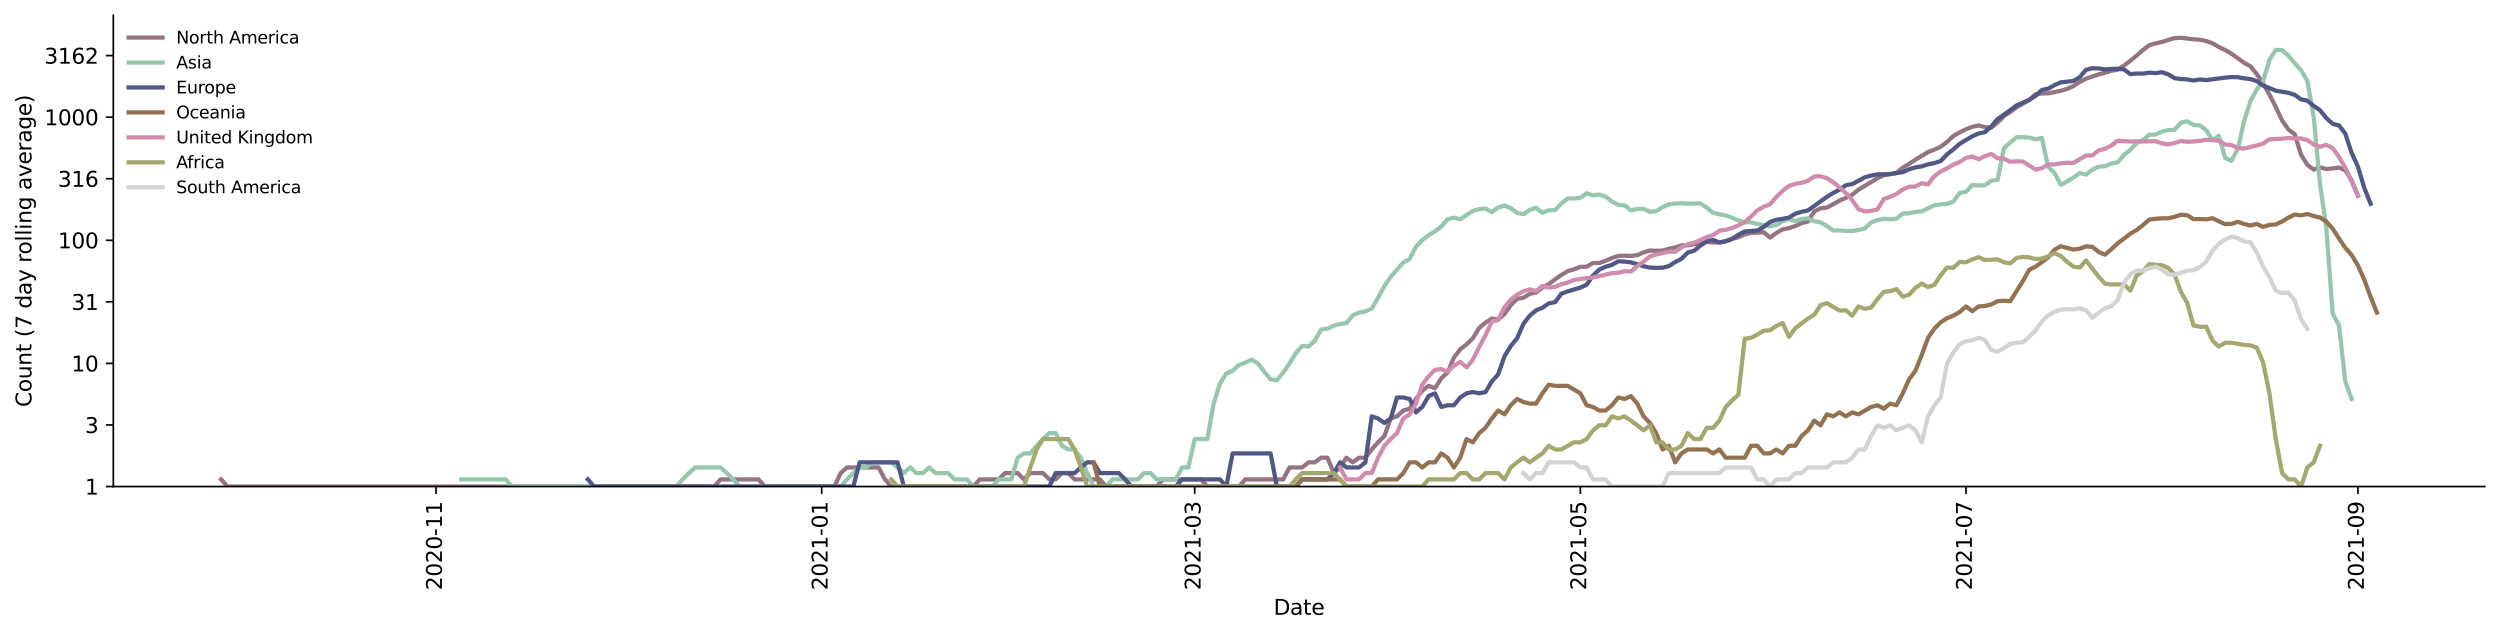 <?xml version="1.0" encoding="utf-8" standalone="no"?>
<!DOCTYPE svg PUBLIC "-//W3C//DTD SVG 1.1//EN"
  "http://www.w3.org/Graphics/SVG/1.1/DTD/svg11.dtd">
<svg height="298.621pt" version="1.1" viewBox="0 0 1176.528 298.621" width="1176.528pt" xmlns="http://www.w3.org/2000/svg" xmlns:xlink="http://www.w3.org/1999/xlink">
 <defs>
  <style type="text/css">*{stroke-linecap:butt;stroke-linejoin:round;}</style>
 </defs>
 <g id="figure_1">
  <g id="patch_1">
   <path d="M 0 298.621 
L 1176.528 298.621 
L 1176.528 0 
L 0 0 
z
" style="fill:#ffffff;"/>
  </g>
  <g id="axes_1">
   <g id="patch_2">
    <path d="M 53.328 228.96 
L 1169.328 228.96 
L 1169.328 7.2 
L 53.328 7.2 
z
" style="fill:#ffffff;"/>
   </g>
   <g id="matplotlib.axis_1">
    <g id="xtick_1">
     <g id="line2d_1">
      <defs>
       <path d="M 0 0 
L 0 3.5 
" id="me6c16d4d53" style="stroke:#000000;stroke-width:0.8;"/>
      </defs>
      <g>
       <use style="stroke:#000000;stroke-width:0.8;" x="205.212" xlink:href="#me6c16d4d53" y="228.96"/>
      </g>
     </g>
     <g id="text_1">
      <!-- 2020-11 -->
      <g transform="translate(207.972 277.743)rotate(-90)scale(0.1 -0.1)">
       <defs>
        <path d="M 1228 531 
L 3431 531 
L 3431 0 
L 469 0 
L 469 531 
Q 828 903 1448 1529 
Q 2069 2156 2228 2338 
Q 2531 2678 2651 2914 
Q 2772 3150 2772 3378 
Q 2772 3750 2511 3984 
Q 2250 4219 1831 4219 
Q 1534 4219 1204 4116 
Q 875 4013 500 3803 
L 500 4441 
Q 881 4594 1212 4672 
Q 1544 4750 1819 4750 
Q 2544 4750 2975 4387 
Q 3406 4025 3406 3419 
Q 3406 3131 3298 2873 
Q 3191 2616 2906 2266 
Q 2828 2175 2409 1742 
Q 1991 1309 1228 531 
z
" id="DejaVuSans-32" transform="scale(0.016)"/>
        <path d="M 2034 4250 
Q 1547 4250 1301 3770 
Q 1056 3291 1056 2328 
Q 1056 1369 1301 889 
Q 1547 409 2034 409 
Q 2525 409 2770 889 
Q 3016 1369 3016 2328 
Q 3016 3291 2770 3770 
Q 2525 4250 2034 4250 
z
M 2034 4750 
Q 2819 4750 3233 4129 
Q 3647 3509 3647 2328 
Q 3647 1150 3233 529 
Q 2819 -91 2034 -91 
Q 1250 -91 836 529 
Q 422 1150 422 2328 
Q 422 3509 836 4129 
Q 1250 4750 2034 4750 
z
" id="DejaVuSans-30" transform="scale(0.016)"/>
        <path d="M 313 2009 
L 1997 2009 
L 1997 1497 
L 313 1497 
L 313 2009 
z
" id="DejaVuSans-2d" transform="scale(0.016)"/>
        <path d="M 794 531 
L 1825 531 
L 1825 4091 
L 703 3866 
L 703 4441 
L 1819 4666 
L 2450 4666 
L 2450 531 
L 3481 531 
L 3481 0 
L 794 0 
L 794 531 
z
" id="DejaVuSans-31" transform="scale(0.016)"/>
       </defs>
       <use xlink:href="#DejaVuSans-32"/>
       <use x="63.623" xlink:href="#DejaVuSans-30"/>
       <use x="127.246" xlink:href="#DejaVuSans-32"/>
       <use x="190.869" xlink:href="#DejaVuSans-30"/>
       <use x="254.492" xlink:href="#DejaVuSans-2d"/>
       <use x="290.576" xlink:href="#DejaVuSans-31"/>
       <use x="354.199" xlink:href="#DejaVuSans-31"/>
      </g>
     </g>
    </g>
    <g id="xtick_2">
     <g id="line2d_2">
      <g>
       <use style="stroke:#000000;stroke-width:0.8;" x="386.7" xlink:href="#me6c16d4d53" y="228.96"/>
      </g>
     </g>
     <g id="text_2">
      <!-- 2021-01 -->
      <g transform="translate(389.459 277.743)rotate(-90)scale(0.1 -0.1)">
       <use xlink:href="#DejaVuSans-32"/>
       <use x="63.623" xlink:href="#DejaVuSans-30"/>
       <use x="127.246" xlink:href="#DejaVuSans-32"/>
       <use x="190.869" xlink:href="#DejaVuSans-31"/>
       <use x="254.492" xlink:href="#DejaVuSans-2d"/>
       <use x="290.576" xlink:href="#DejaVuSans-30"/>
       <use x="354.199" xlink:href="#DejaVuSans-31"/>
      </g>
     </g>
    </g>
    <g id="xtick_3">
     <g id="line2d_3">
      <g>
       <use style="stroke:#000000;stroke-width:0.8;" x="562.237" xlink:href="#me6c16d4d53" y="228.96"/>
      </g>
     </g>
     <g id="text_3">
      <!-- 2021-03 -->
      <g transform="translate(564.997 277.743)rotate(-90)scale(0.1 -0.1)">
       <defs>
        <path d="M 2597 2516 
Q 3050 2419 3304 2112 
Q 3559 1806 3559 1356 
Q 3559 666 3084 287 
Q 2609 -91 1734 -91 
Q 1441 -91 1130 -33 
Q 819 25 488 141 
L 488 750 
Q 750 597 1062 519 
Q 1375 441 1716 441 
Q 2309 441 2620 675 
Q 2931 909 2931 1356 
Q 2931 1769 2642 2001 
Q 2353 2234 1838 2234 
L 1294 2234 
L 1294 2753 
L 1863 2753 
Q 2328 2753 2575 2939 
Q 2822 3125 2822 3475 
Q 2822 3834 2567 4026 
Q 2313 4219 1838 4219 
Q 1578 4219 1281 4162 
Q 984 4106 628 3988 
L 628 4550 
Q 988 4650 1302 4700 
Q 1616 4750 1894 4750 
Q 2613 4750 3031 4423 
Q 3450 4097 3450 3541 
Q 3450 3153 3228 2886 
Q 3006 2619 2597 2516 
z
" id="DejaVuSans-33" transform="scale(0.016)"/>
       </defs>
       <use xlink:href="#DejaVuSans-32"/>
       <use x="63.623" xlink:href="#DejaVuSans-30"/>
       <use x="127.246" xlink:href="#DejaVuSans-32"/>
       <use x="190.869" xlink:href="#DejaVuSans-31"/>
       <use x="254.492" xlink:href="#DejaVuSans-2d"/>
       <use x="290.576" xlink:href="#DejaVuSans-30"/>
       <use x="354.199" xlink:href="#DejaVuSans-33"/>
      </g>
     </g>
    </g>
    <g id="xtick_4">
     <g id="line2d_4">
      <g>
       <use style="stroke:#000000;stroke-width:0.8;" x="743.725" xlink:href="#me6c16d4d53" y="228.96"/>
      </g>
     </g>
     <g id="text_4">
      <!-- 2021-05 -->
      <g transform="translate(746.484 277.743)rotate(-90)scale(0.1 -0.1)">
       <defs>
        <path d="M 691 4666 
L 3169 4666 
L 3169 4134 
L 1269 4134 
L 1269 2991 
Q 1406 3038 1543 3061 
Q 1681 3084 1819 3084 
Q 2600 3084 3056 2656 
Q 3513 2228 3513 1497 
Q 3513 744 3044 326 
Q 2575 -91 1722 -91 
Q 1428 -91 1123 -41 
Q 819 9 494 109 
L 494 744 
Q 775 591 1075 516 
Q 1375 441 1709 441 
Q 2250 441 2565 725 
Q 2881 1009 2881 1497 
Q 2881 1984 2565 2268 
Q 2250 2553 1709 2553 
Q 1456 2553 1204 2497 
Q 953 2441 691 2322 
L 691 4666 
z
" id="DejaVuSans-35" transform="scale(0.016)"/>
       </defs>
       <use xlink:href="#DejaVuSans-32"/>
       <use x="63.623" xlink:href="#DejaVuSans-30"/>
       <use x="127.246" xlink:href="#DejaVuSans-32"/>
       <use x="190.869" xlink:href="#DejaVuSans-31"/>
       <use x="254.492" xlink:href="#DejaVuSans-2d"/>
       <use x="290.576" xlink:href="#DejaVuSans-30"/>
       <use x="354.199" xlink:href="#DejaVuSans-35"/>
      </g>
     </g>
    </g>
    <g id="xtick_5">
     <g id="line2d_5">
      <g>
       <use style="stroke:#000000;stroke-width:0.8;" x="925.212" xlink:href="#me6c16d4d53" y="228.96"/>
      </g>
     </g>
     <g id="text_5">
      <!-- 2021-07 -->
      <g transform="translate(927.972 277.743)rotate(-90)scale(0.1 -0.1)">
       <defs>
        <path d="M 525 4666 
L 3525 4666 
L 3525 4397 
L 1831 0 
L 1172 0 
L 2766 4134 
L 525 4134 
L 525 4666 
z
" id="DejaVuSans-37" transform="scale(0.016)"/>
       </defs>
       <use xlink:href="#DejaVuSans-32"/>
       <use x="63.623" xlink:href="#DejaVuSans-30"/>
       <use x="127.246" xlink:href="#DejaVuSans-32"/>
       <use x="190.869" xlink:href="#DejaVuSans-31"/>
       <use x="254.492" xlink:href="#DejaVuSans-2d"/>
       <use x="290.576" xlink:href="#DejaVuSans-30"/>
       <use x="354.199" xlink:href="#DejaVuSans-37"/>
      </g>
     </g>
    </g>
    <g id="xtick_6">
     <g id="line2d_6">
      <g>
       <use style="stroke:#000000;stroke-width:0.8;" x="1109.675" xlink:href="#me6c16d4d53" y="228.96"/>
      </g>
     </g>
     <g id="text_6">
      <!-- 2021-09 -->
      <g transform="translate(1112.435 277.743)rotate(-90)scale(0.1 -0.1)">
       <defs>
        <path d="M 703 97 
L 703 672 
Q 941 559 1184 500 
Q 1428 441 1663 441 
Q 2288 441 2617 861 
Q 2947 1281 2994 2138 
Q 2813 1869 2534 1725 
Q 2256 1581 1919 1581 
Q 1219 1581 811 2004 
Q 403 2428 403 3163 
Q 403 3881 828 4315 
Q 1253 4750 1959 4750 
Q 2769 4750 3195 4129 
Q 3622 3509 3622 2328 
Q 3622 1225 3098 567 
Q 2575 -91 1691 -91 
Q 1453 -91 1209 -44 
Q 966 3 703 97 
z
M 1959 2075 
Q 2384 2075 2632 2365 
Q 2881 2656 2881 3163 
Q 2881 3666 2632 3958 
Q 2384 4250 1959 4250 
Q 1534 4250 1286 3958 
Q 1038 3666 1038 3163 
Q 1038 2656 1286 2365 
Q 1534 2075 1959 2075 
z
" id="DejaVuSans-39" transform="scale(0.016)"/>
       </defs>
       <use xlink:href="#DejaVuSans-32"/>
       <use x="63.623" xlink:href="#DejaVuSans-30"/>
       <use x="127.246" xlink:href="#DejaVuSans-32"/>
       <use x="190.869" xlink:href="#DejaVuSans-31"/>
       <use x="254.492" xlink:href="#DejaVuSans-2d"/>
       <use x="290.576" xlink:href="#DejaVuSans-30"/>
       <use x="354.199" xlink:href="#DejaVuSans-39"/>
      </g>
     </g>
    </g>
    <g id="text_7">
     <!-- Date -->
     <g transform="translate(599.377 289.341)scale(0.1 -0.1)">
      <defs>
       <path d="M 1259 4147 
L 1259 519 
L 2022 519 
Q 2988 519 3436 956 
Q 3884 1394 3884 2338 
Q 3884 3275 3436 3711 
Q 2988 4147 2022 4147 
L 1259 4147 
z
M 628 4666 
L 1925 4666 
Q 3281 4666 3915 4102 
Q 4550 3538 4550 2338 
Q 4550 1131 3912 565 
Q 3275 0 1925 0 
L 628 0 
L 628 4666 
z
" id="DejaVuSans-44" transform="scale(0.016)"/>
       <path d="M 2194 1759 
Q 1497 1759 1228 1600 
Q 959 1441 959 1056 
Q 959 750 1161 570 
Q 1363 391 1709 391 
Q 2188 391 2477 730 
Q 2766 1069 2766 1631 
L 2766 1759 
L 2194 1759 
z
M 3341 1997 
L 3341 0 
L 2766 0 
L 2766 531 
Q 2569 213 2275 61 
Q 1981 -91 1556 -91 
Q 1019 -91 701 211 
Q 384 513 384 1019 
Q 384 1609 779 1909 
Q 1175 2209 1959 2209 
L 2766 2209 
L 2766 2266 
Q 2766 2663 2505 2880 
Q 2244 3097 1772 3097 
Q 1472 3097 1187 3025 
Q 903 2953 641 2809 
L 641 3341 
Q 956 3463 1253 3523 
Q 1550 3584 1831 3584 
Q 2591 3584 2966 3190 
Q 3341 2797 3341 1997 
z
" id="DejaVuSans-61" transform="scale(0.016)"/>
       <path d="M 1172 4494 
L 1172 3500 
L 2356 3500 
L 2356 3053 
L 1172 3053 
L 1172 1153 
Q 1172 725 1289 603 
Q 1406 481 1766 481 
L 2356 481 
L 2356 0 
L 1766 0 
Q 1100 0 847 248 
Q 594 497 594 1153 
L 594 3053 
L 172 3053 
L 172 3500 
L 594 3500 
L 594 4494 
L 1172 4494 
z
" id="DejaVuSans-74" transform="scale(0.016)"/>
       <path d="M 3597 1894 
L 3597 1613 
L 953 1613 
Q 991 1019 1311 708 
Q 1631 397 2203 397 
Q 2534 397 2845 478 
Q 3156 559 3463 722 
L 3463 178 
Q 3153 47 2828 -22 
Q 2503 -91 2169 -91 
Q 1331 -91 842 396 
Q 353 884 353 1716 
Q 353 2575 817 3079 
Q 1281 3584 2069 3584 
Q 2775 3584 3186 3129 
Q 3597 2675 3597 1894 
z
M 3022 2063 
Q 3016 2534 2758 2815 
Q 2500 3097 2075 3097 
Q 1594 3097 1305 2825 
Q 1016 2553 972 2059 
L 3022 2063 
z
" id="DejaVuSans-65" transform="scale(0.016)"/>
      </defs>
      <use xlink:href="#DejaVuSans-44"/>
      <use x="77.002" xlink:href="#DejaVuSans-61"/>
      <use x="138.281" xlink:href="#DejaVuSans-74"/>
      <use x="177.49" xlink:href="#DejaVuSans-65"/>
     </g>
    </g>
   </g>
   <g id="matplotlib.axis_2">
    <g id="ytick_1">
     <g id="line2d_7">
      <defs>
       <path d="M 0 0 
L -3.5 0 
" id="m8a2971d218" style="stroke:#000000;stroke-width:0.8;"/>
      </defs>
      <g>
       <use style="stroke:#000000;stroke-width:0.8;" x="53.328" xlink:href="#m8a2971d218" y="228.96"/>
      </g>
     </g>
     <g id="text_8">
      <!-- 1 -->
      <g transform="translate(39.966 232.759)scale(0.1 -0.1)">
       <use xlink:href="#DejaVuSans-31"/>
      </g>
     </g>
    </g>
    <g id="ytick_2">
     <g id="line2d_8">
      <g>
       <use style="stroke:#000000;stroke-width:0.8;" x="53.328" xlink:href="#m8a2971d218" y="199.991"/>
      </g>
     </g>
     <g id="text_9">
      <!-- 3 -->
      <g transform="translate(39.966 203.79)scale(0.1 -0.1)">
       <use xlink:href="#DejaVuSans-33"/>
      </g>
     </g>
    </g>
    <g id="ytick_3">
     <g id="line2d_9">
      <g>
       <use style="stroke:#000000;stroke-width:0.8;" x="53.328" xlink:href="#m8a2971d218" y="171.021"/>
      </g>
     </g>
     <g id="text_10">
      <!-- 10 -->
      <g transform="translate(33.603 174.82)scale(0.1 -0.1)">
       <use xlink:href="#DejaVuSans-31"/>
       <use x="63.623" xlink:href="#DejaVuSans-30"/>
      </g>
     </g>
    </g>
    <g id="ytick_4">
     <g id="line2d_10">
      <g>
       <use style="stroke:#000000;stroke-width:0.8;" x="53.328" xlink:href="#m8a2971d218" y="142.052"/>
      </g>
     </g>
     <g id="text_11">
      <!-- 31 -->
      <g transform="translate(33.603 145.851)scale(0.1 -0.1)">
       <use xlink:href="#DejaVuSans-33"/>
       <use x="63.623" xlink:href="#DejaVuSans-31"/>
      </g>
     </g>
    </g>
    <g id="ytick_5">
     <g id="line2d_11">
      <g>
       <use style="stroke:#000000;stroke-width:0.8;" x="53.328" xlink:href="#m8a2971d218" y="113.082"/>
      </g>
     </g>
     <g id="text_12">
      <!-- 100 -->
      <g transform="translate(27.241 116.882)scale(0.1 -0.1)">
       <use xlink:href="#DejaVuSans-31"/>
       <use x="63.623" xlink:href="#DejaVuSans-30"/>
       <use x="127.246" xlink:href="#DejaVuSans-30"/>
      </g>
     </g>
    </g>
    <g id="ytick_6">
     <g id="line2d_12">
      <g>
       <use style="stroke:#000000;stroke-width:0.8;" x="53.328" xlink:href="#m8a2971d218" y="84.113"/>
      </g>
     </g>
     <g id="text_13">
      <!-- 316 -->
      <g transform="translate(27.241 87.912)scale(0.1 -0.1)">
       <defs>
        <path d="M 2113 2584 
Q 1688 2584 1439 2293 
Q 1191 2003 1191 1497 
Q 1191 994 1439 701 
Q 1688 409 2113 409 
Q 2538 409 2786 701 
Q 3034 994 3034 1497 
Q 3034 2003 2786 2293 
Q 2538 2584 2113 2584 
z
M 3366 4563 
L 3366 3988 
Q 3128 4100 2886 4159 
Q 2644 4219 2406 4219 
Q 1781 4219 1451 3797 
Q 1122 3375 1075 2522 
Q 1259 2794 1537 2939 
Q 1816 3084 2150 3084 
Q 2853 3084 3261 2657 
Q 3669 2231 3669 1497 
Q 3669 778 3244 343 
Q 2819 -91 2113 -91 
Q 1303 -91 875 529 
Q 447 1150 447 2328 
Q 447 3434 972 4092 
Q 1497 4750 2381 4750 
Q 2619 4750 2861 4703 
Q 3103 4656 3366 4563 
z
" id="DejaVuSans-36" transform="scale(0.016)"/>
       </defs>
       <use xlink:href="#DejaVuSans-33"/>
       <use x="63.623" xlink:href="#DejaVuSans-31"/>
       <use x="127.246" xlink:href="#DejaVuSans-36"/>
      </g>
     </g>
    </g>
    <g id="ytick_7">
     <g id="line2d_13">
      <g>
       <use style="stroke:#000000;stroke-width:0.8;" x="53.328" xlink:href="#m8a2971d218" y="55.144"/>
      </g>
     </g>
     <g id="text_14">
      <!-- 1000 -->
      <g transform="translate(20.878 58.943)scale(0.1 -0.1)">
       <use xlink:href="#DejaVuSans-31"/>
       <use x="63.623" xlink:href="#DejaVuSans-30"/>
       <use x="127.246" xlink:href="#DejaVuSans-30"/>
       <use x="190.869" xlink:href="#DejaVuSans-30"/>
      </g>
     </g>
    </g>
    <g id="ytick_8">
     <g id="line2d_14">
      <g>
       <use style="stroke:#000000;stroke-width:0.8;" x="53.328" xlink:href="#m8a2971d218" y="26.174"/>
      </g>
     </g>
     <g id="text_15">
      <!-- 3162 -->
      <g transform="translate(20.878 29.973)scale(0.1 -0.1)">
       <use xlink:href="#DejaVuSans-33"/>
       <use x="63.623" xlink:href="#DejaVuSans-31"/>
       <use x="127.246" xlink:href="#DejaVuSans-36"/>
       <use x="190.869" xlink:href="#DejaVuSans-32"/>
      </g>
     </g>
    </g>
    <g id="text_16">
     <!-- Count (7 day rolling average) -->
     <g transform="translate(14.798 191.548)rotate(-90)scale(0.1 -0.1)">
      <defs>
       <path d="M 4122 4306 
L 4122 3641 
Q 3803 3938 3442 4084 
Q 3081 4231 2675 4231 
Q 1875 4231 1450 3742 
Q 1025 3253 1025 2328 
Q 1025 1406 1450 917 
Q 1875 428 2675 428 
Q 3081 428 3442 575 
Q 3803 722 4122 1019 
L 4122 359 
Q 3791 134 3420 21 
Q 3050 -91 2638 -91 
Q 1578 -91 968 557 
Q 359 1206 359 2328 
Q 359 3453 968 4101 
Q 1578 4750 2638 4750 
Q 3056 4750 3426 4639 
Q 3797 4528 4122 4306 
z
" id="DejaVuSans-43" transform="scale(0.016)"/>
       <path d="M 1959 3097 
Q 1497 3097 1228 2736 
Q 959 2375 959 1747 
Q 959 1119 1226 758 
Q 1494 397 1959 397 
Q 2419 397 2687 759 
Q 2956 1122 2956 1747 
Q 2956 2369 2687 2733 
Q 2419 3097 1959 3097 
z
M 1959 3584 
Q 2709 3584 3137 3096 
Q 3566 2609 3566 1747 
Q 3566 888 3137 398 
Q 2709 -91 1959 -91 
Q 1206 -91 779 398 
Q 353 888 353 1747 
Q 353 2609 779 3096 
Q 1206 3584 1959 3584 
z
" id="DejaVuSans-6f" transform="scale(0.016)"/>
       <path d="M 544 1381 
L 544 3500 
L 1119 3500 
L 1119 1403 
Q 1119 906 1312 657 
Q 1506 409 1894 409 
Q 2359 409 2629 706 
Q 2900 1003 2900 1516 
L 2900 3500 
L 3475 3500 
L 3475 0 
L 2900 0 
L 2900 538 
Q 2691 219 2414 64 
Q 2138 -91 1772 -91 
Q 1169 -91 856 284 
Q 544 659 544 1381 
z
M 1991 3584 
L 1991 3584 
z
" id="DejaVuSans-75" transform="scale(0.016)"/>
       <path d="M 3513 2113 
L 3513 0 
L 2938 0 
L 2938 2094 
Q 2938 2591 2744 2837 
Q 2550 3084 2163 3084 
Q 1697 3084 1428 2787 
Q 1159 2491 1159 1978 
L 1159 0 
L 581 0 
L 581 3500 
L 1159 3500 
L 1159 2956 
Q 1366 3272 1645 3428 
Q 1925 3584 2291 3584 
Q 2894 3584 3203 3211 
Q 3513 2838 3513 2113 
z
" id="DejaVuSans-6e" transform="scale(0.016)"/>
       <path id="DejaVuSans-20" transform="scale(0.016)"/>
       <path d="M 1984 4856 
Q 1566 4138 1362 3434 
Q 1159 2731 1159 2009 
Q 1159 1288 1364 580 
Q 1569 -128 1984 -844 
L 1484 -844 
Q 1016 -109 783 600 
Q 550 1309 550 2009 
Q 550 2706 781 3412 
Q 1013 4119 1484 4856 
L 1984 4856 
z
" id="DejaVuSans-28" transform="scale(0.016)"/>
       <path d="M 2906 2969 
L 2906 4863 
L 3481 4863 
L 3481 0 
L 2906 0 
L 2906 525 
Q 2725 213 2448 61 
Q 2172 -91 1784 -91 
Q 1150 -91 751 415 
Q 353 922 353 1747 
Q 353 2572 751 3078 
Q 1150 3584 1784 3584 
Q 2172 3584 2448 3432 
Q 2725 3281 2906 2969 
z
M 947 1747 
Q 947 1113 1208 752 
Q 1469 391 1925 391 
Q 2381 391 2643 752 
Q 2906 1113 2906 1747 
Q 2906 2381 2643 2742 
Q 2381 3103 1925 3103 
Q 1469 3103 1208 2742 
Q 947 2381 947 1747 
z
" id="DejaVuSans-64" transform="scale(0.016)"/>
       <path d="M 2059 -325 
Q 1816 -950 1584 -1140 
Q 1353 -1331 966 -1331 
L 506 -1331 
L 506 -850 
L 844 -850 
Q 1081 -850 1212 -737 
Q 1344 -625 1503 -206 
L 1606 56 
L 191 3500 
L 800 3500 
L 1894 763 
L 2988 3500 
L 3597 3500 
L 2059 -325 
z
" id="DejaVuSans-79" transform="scale(0.016)"/>
       <path d="M 2631 2963 
Q 2534 3019 2420 3045 
Q 2306 3072 2169 3072 
Q 1681 3072 1420 2755 
Q 1159 2438 1159 1844 
L 1159 0 
L 581 0 
L 581 3500 
L 1159 3500 
L 1159 2956 
Q 1341 3275 1631 3429 
Q 1922 3584 2338 3584 
Q 2397 3584 2469 3576 
Q 2541 3569 2628 3553 
L 2631 2963 
z
" id="DejaVuSans-72" transform="scale(0.016)"/>
       <path d="M 603 4863 
L 1178 4863 
L 1178 0 
L 603 0 
L 603 4863 
z
" id="DejaVuSans-6c" transform="scale(0.016)"/>
       <path d="M 603 3500 
L 1178 3500 
L 1178 0 
L 603 0 
L 603 3500 
z
M 603 4863 
L 1178 4863 
L 1178 4134 
L 603 4134 
L 603 4863 
z
" id="DejaVuSans-69" transform="scale(0.016)"/>
       <path d="M 2906 1791 
Q 2906 2416 2648 2759 
Q 2391 3103 1925 3103 
Q 1463 3103 1205 2759 
Q 947 2416 947 1791 
Q 947 1169 1205 825 
Q 1463 481 1925 481 
Q 2391 481 2648 825 
Q 2906 1169 2906 1791 
z
M 3481 434 
Q 3481 -459 3084 -895 
Q 2688 -1331 1869 -1331 
Q 1566 -1331 1297 -1286 
Q 1028 -1241 775 -1147 
L 775 -588 
Q 1028 -725 1275 -790 
Q 1522 -856 1778 -856 
Q 2344 -856 2625 -561 
Q 2906 -266 2906 331 
L 2906 616 
Q 2728 306 2450 153 
Q 2172 0 1784 0 
Q 1141 0 747 490 
Q 353 981 353 1791 
Q 353 2603 747 3093 
Q 1141 3584 1784 3584 
Q 2172 3584 2450 3431 
Q 2728 3278 2906 2969 
L 2906 3500 
L 3481 3500 
L 3481 434 
z
" id="DejaVuSans-67" transform="scale(0.016)"/>
       <path d="M 191 3500 
L 800 3500 
L 1894 563 
L 2988 3500 
L 3597 3500 
L 2284 0 
L 1503 0 
L 191 3500 
z
" id="DejaVuSans-76" transform="scale(0.016)"/>
       <path d="M 513 4856 
L 1013 4856 
Q 1481 4119 1714 3412 
Q 1947 2706 1947 2009 
Q 1947 1309 1714 600 
Q 1481 -109 1013 -844 
L 513 -844 
Q 928 -128 1133 580 
Q 1338 1288 1338 2009 
Q 1338 2731 1133 3434 
Q 928 4138 513 4856 
z
" id="DejaVuSans-29" transform="scale(0.016)"/>
      </defs>
      <use xlink:href="#DejaVuSans-43"/>
      <use x="69.824" xlink:href="#DejaVuSans-6f"/>
      <use x="131.006" xlink:href="#DejaVuSans-75"/>
      <use x="194.385" xlink:href="#DejaVuSans-6e"/>
      <use x="257.764" xlink:href="#DejaVuSans-74"/>
      <use x="296.973" xlink:href="#DejaVuSans-20"/>
      <use x="328.76" xlink:href="#DejaVuSans-28"/>
      <use x="367.773" xlink:href="#DejaVuSans-37"/>
      <use x="431.396" xlink:href="#DejaVuSans-20"/>
      <use x="463.184" xlink:href="#DejaVuSans-64"/>
      <use x="526.66" xlink:href="#DejaVuSans-61"/>
      <use x="587.939" xlink:href="#DejaVuSans-79"/>
      <use x="647.119" xlink:href="#DejaVuSans-20"/>
      <use x="678.906" xlink:href="#DejaVuSans-72"/>
      <use x="717.77" xlink:href="#DejaVuSans-6f"/>
      <use x="778.951" xlink:href="#DejaVuSans-6c"/>
      <use x="806.734" xlink:href="#DejaVuSans-6c"/>
      <use x="834.518" xlink:href="#DejaVuSans-69"/>
      <use x="862.301" xlink:href="#DejaVuSans-6e"/>
      <use x="925.68" xlink:href="#DejaVuSans-67"/>
      <use x="989.156" xlink:href="#DejaVuSans-20"/>
      <use x="1020.943" xlink:href="#DejaVuSans-61"/>
      <use x="1082.223" xlink:href="#DejaVuSans-76"/>
      <use x="1141.402" xlink:href="#DejaVuSans-65"/>
      <use x="1202.926" xlink:href="#DejaVuSans-72"/>
      <use x="1244.039" xlink:href="#DejaVuSans-61"/>
      <use x="1305.318" xlink:href="#DejaVuSans-67"/>
      <use x="1368.795" xlink:href="#DejaVuSans-65"/>
      <use x="1430.318" xlink:href="#DejaVuSans-29"/>
     </g>
    </g>
   </g>
   <g id="line2d_15">
    <path clip-path="url(#p52062cce40)" d="M 104.055 225.6 
L 107.031 228.96 
L 336.122 228.96 
L 339.097 225.6 
L 356.948 225.6 
L 359.923 228.96 
L 392.65 228.96 
L 395.626 222.636 
L 398.601 219.985 
L 413.477 219.985 
L 416.452 225.6 
L 419.427 228.96 
L 458.105 228.96 
L 461.08 225.6 
L 470.006 225.6 
L 472.981 222.636 
L 478.931 222.636 
L 481.907 225.6 
L 484.882 222.636 
L 490.832 222.636 
L 493.807 225.6 
L 496.783 225.6 
L 499.758 222.636 
L 502.733 222.636 
L 505.708 225.6 
L 517.609 225.6 
L 520.584 228.96 
L 544.386 228.96 
L 547.361 225.6 
L 565.212 225.6 
L 568.188 228.96 
L 583.064 228.96 
L 586.039 225.6 
L 603.89 225.6 
L 606.865 219.985 
L 612.816 219.985 
L 615.791 217.587 
L 618.766 217.587 
L 621.741 215.398 
L 624.717 215.398 
L 627.692 222.636 
L 630.667 219.985 
L 633.642 215.398 
L 636.617 217.587 
L 639.593 215.398 
L 642.568 215.398 
L 645.543 211.519 
L 648.518 208.159 
L 651.493 205.195 
L 654.469 196.929 
L 657.444 195.942 
L 660.419 193.194 
L 663.394 192.341 
L 666.369 187.754 
L 669.345 183.875 
L 672.32 181.586 
L 675.295 182.704 
L 678.27 178.021 
L 681.245 175.323 
L 684.221 168.298 
L 687.196 164.419 
L 690.171 162.046 
L 693.146 159.195 
L 696.122 154.309 
L 699.097 151.844 
L 702.072 149.907 
L 705.047 150.378 
L 708.022 147.822 
L 710.998 143.618 
L 713.973 140.654 
L 716.948 140.122 
L 719.923 138.295 
L 722.898 137.619 
L 725.874 135.343 
L 728.849 133.74 
L 731.824 131.476 
L 734.799 129.399 
L 737.774 127.608 
L 740.75 126.727 
L 743.725 125.579 
L 746.7 125.52 
L 749.675 123.757 
L 752.65 123.757 
L 755.626 122.734 
L 758.601 121.398 
L 761.576 120.417 
L 764.551 120.321 
L 767.526 120.417 
L 770.502 120.083 
L 773.477 118.742 
L 776.452 117.901 
L 779.427 118.032 
L 782.403 117.945 
L 785.378 117.087 
L 788.353 116.504 
L 791.328 115.495 
L 794.303 115.416 
L 800.254 114.373 
L 803.229 113.886 
L 806.204 114.11 
L 809.179 114.11 
L 812.155 113.481 
L 815.13 112.339 
L 818.105 111.684 
L 821.08 110.295 
L 824.055 109.534 
L 827.031 109.503 
L 830.006 109.286 
L 832.981 111.786 
L 835.956 109.66 
L 838.931 107.932 
L 841.907 107.353 
L 844.882 106.37 
L 847.857 105.03 
L 850.832 104.259 
L 853.807 99.499 
L 856.783 98.014 
L 859.758 97.681 
L 862.733 96.094 
L 865.708 94.379 
L 868.683 93.129 
L 871.659 91.675 
L 874.634 89.234 
L 883.56 83.893 
L 886.535 82.459 
L 889.51 81.891 
L 892.485 81.478 
L 895.46 78.874 
L 898.436 77.101 
L 901.411 75.14 
L 907.361 71.557 
L 910.336 70.436 
L 913.312 69.056 
L 916.287 66.775 
L 919.262 64.021 
L 922.237 62.292 
L 925.212 60.821 
L 928.188 59.677 
L 931.163 59.031 
L 934.138 59.823 
L 937.113 60.071 
L 940.088 57.671 
L 943.064 54.656 
L 946.039 52.696 
L 949.014 50.46 
L 954.964 47.089 
L 957.94 44.365 
L 960.915 43.993 
L 963.89 43.933 
L 969.841 42.709 
L 972.816 41.83 
L 975.791 40.492 
L 978.766 38.543 
L 981.741 37.004 
L 987.692 34.981 
L 990.667 34.214 
L 993.642 33.295 
L 996.617 32.824 
L 999.593 30.821 
L 1002.568 28.571 
L 1005.543 26.125 
L 1008.518 23.535 
L 1011.493 21.268 
L 1014.469 20.387 
L 1017.444 19.759 
L 1020.419 18.787 
L 1023.394 17.948 
L 1026.369 17.76 
L 1032.32 18.506 
L 1035.295 18.681 
L 1038.27 19.332 
L 1041.245 20.378 
L 1044.221 22.133 
L 1047.196 23.527 
L 1050.171 25.295 
L 1056.122 29.567 
L 1059.097 31.21 
L 1062.072 34.884 
L 1065.047 39.263 
L 1068.022 44.506 
L 1070.998 50.297 
L 1073.973 56.681 
L 1076.948 60.916 
L 1079.923 63.186 
L 1082.898 72.831 
L 1085.874 77.578 
L 1088.849 79.833 
L 1091.824 78.736 
L 1094.799 79.538 
L 1097.774 79.283 
L 1100.75 78.818 
L 1103.725 80.152 
L 1106.7 84.882 
L 1109.675 92.046 
L 1109.675 92.046 
" style="fill:none;stroke:#947383;stroke-linecap:square;stroke-width:2;"/>
   </g>
   <g id="line2d_16">
    <path clip-path="url(#p52062cce40)" d="M 217.113 225.6 
L 237.94 225.6 
L 240.915 228.96 
L 318.27 228.96 
L 321.245 225.6 
L 324.221 222.636 
L 327.196 219.985 
L 339.097 219.985 
L 342.072 222.636 
L 345.047 225.6 
L 348.022 228.96 
L 395.626 228.96 
L 398.601 225.6 
L 401.576 222.636 
L 404.551 219.985 
L 407.526 219.985 
L 410.502 217.587 
L 419.427 217.587 
L 422.403 219.985 
L 425.378 222.636 
L 428.353 219.985 
L 431.328 222.636 
L 434.303 222.636 
L 437.279 219.985 
L 440.254 222.636 
L 446.204 222.636 
L 449.179 225.6 
L 455.13 225.6 
L 458.105 228.96 
L 467.031 228.96 
L 470.006 225.6 
L 475.956 225.6 
L 478.931 215.398 
L 481.907 213.383 
L 484.882 213.383 
L 487.857 209.783 
L 490.832 206.633 
L 493.807 203.835 
L 496.783 203.835 
L 499.758 209.783 
L 502.733 211.519 
L 505.708 211.519 
L 508.683 215.398 
L 511.659 222.636 
L 514.634 228.96 
L 520.584 228.96 
L 523.56 225.6 
L 535.46 225.6 
L 538.436 222.636 
L 541.411 222.636 
L 544.386 225.6 
L 553.312 225.6 
L 556.287 219.985 
L 559.262 219.985 
L 562.237 206.633 
L 568.188 206.633 
L 571.163 189.943 
L 574.138 180.515 
L 577.113 175.753 
L 580.088 174.484 
L 583.064 171.751 
L 586.039 170.664 
L 589.014 169.285 
L 591.989 171.021 
L 594.964 174.9 
L 597.94 178.501 
L 600.915 178.989 
L 603.89 175.323 
L 606.865 171.021 
L 609.841 166.136 
L 612.816 162.813 
L 615.791 163.074 
L 618.766 160.344 
L 621.741 155.06 
L 624.717 154.682 
L 627.692 153.223 
L 630.667 152.524 
L 633.642 152.012 
L 636.617 148.4 
L 639.593 147.117 
L 642.568 146.567 
L 645.543 145.242 
L 648.518 140.122 
L 651.493 134.655 
L 654.469 130.238 
L 660.419 123.483 
L 663.394 121.955 
L 666.369 116.096 
L 669.345 112.975 
L 672.32 110.684 
L 675.295 108.857 
L 678.27 106.619 
L 681.245 103.193 
L 684.221 102.452 
L 687.196 103.169 
L 693.146 99.249 
L 696.122 98.412 
L 699.097 98.133 
L 702.072 99.836 
L 705.047 97.603 
L 708.022 96.724 
L 710.998 97.955 
L 713.973 100.157 
L 716.948 100.789 
L 719.923 98.817 
L 722.898 97.778 
L 725.874 100.071 
L 728.849 98.981 
L 731.824 98.878 
L 734.799 95.767 
L 737.774 93.39 
L 740.75 93.423 
L 743.725 93.08 
L 746.7 90.964 
L 749.675 91.937 
L 752.65 91.583 
L 755.626 92.55 
L 758.601 94.828 
L 761.576 96.426 
L 764.551 96.631 
L 767.526 98.981 
L 770.502 98.352 
L 773.477 98.292 
L 776.452 99.667 
L 779.427 99.436 
L 782.403 97.448 
L 785.378 96.205 
L 788.353 95.749 
L 791.328 95.677 
L 794.303 95.821 
L 800.254 95.749 
L 803.229 97.72 
L 806.204 100.178 
L 809.179 100.855 
L 812.155 101.391 
L 815.13 102.452 
L 818.105 103.783 
L 821.08 104.59 
L 824.055 104.616 
L 827.031 105.372 
L 832.981 106.481 
L 835.956 105.88 
L 838.931 104.032 
L 841.907 103.169 
L 844.882 104.057 
L 847.857 103 
L 850.832 102.808 
L 853.807 104.108 
L 856.783 104.642 
L 859.758 106.343 
L 862.733 108.465 
L 865.708 108.435 
L 868.683 108.705 
L 871.659 108.736 
L 874.634 108.227 
L 877.609 107.525 
L 880.584 104.693 
L 883.56 103.585 
L 886.535 102.952 
L 889.51 103.218 
L 892.485 102.904 
L 895.46 100.482 
L 898.436 100.351 
L 901.411 99.709 
L 904.386 99.478 
L 910.336 96.593 
L 913.312 96.149 
L 916.287 95.948 
L 919.262 94.915 
L 922.237 90.815 
L 925.212 90.214 
L 928.188 87.047 
L 931.163 87.29 
L 934.138 87.123 
L 937.113 85.023 
L 940.088 84.625 
L 943.064 69.81 
L 946.039 67.062 
L 949.014 64.585 
L 951.989 64.554 
L 954.964 64.732 
L 957.94 65.572 
L 960.915 64.964 
L 963.89 78.534 
L 966.865 81.345 
L 969.841 86.983 
L 972.816 85.391 
L 975.791 83.558 
L 978.766 81.457 
L 981.741 82.152 
L 984.717 79.805 
L 987.692 78.407 
L 990.667 78.227 
L 993.642 76.981 
L 996.617 76.38 
L 999.593 72.86 
L 1002.568 70.516 
L 1005.543 67.393 
L 1008.518 65.933 
L 1011.493 63.38 
L 1014.469 63.325 
L 1017.444 61.894 
L 1020.419 61.207 
L 1023.394 61.084 
L 1026.369 57.675 
L 1029.345 57.113 
L 1032.32 58.776 
L 1035.295 59.056 
L 1038.27 61.294 
L 1041.245 65.95 
L 1044.221 63.919 
L 1047.196 74.365 
L 1050.171 75.696 
L 1053.146 69.991 
L 1056.122 56.908 
L 1059.097 47.606 
L 1062.072 42.111 
L 1065.047 38.083 
L 1068.022 28.256 
L 1070.998 23.43 
L 1073.973 23.602 
L 1076.948 26.132 
L 1079.923 29.787 
L 1082.898 33.052 
L 1085.874 38.141 
L 1088.849 55.011 
L 1091.824 86.553 
L 1094.799 107.21 
L 1097.774 147.537 
L 1100.75 153.223 
L 1103.725 179.488 
L 1106.7 187.754 
L 1106.7 187.754 
" style="fill:none;stroke:#96c6ad;stroke-linecap:square;stroke-width:2;"/>
   </g>
   <g id="line2d_17">
    <path clip-path="url(#p52062cce40)" d="M 276.617 225.6 
L 279.593 228.96 
L 401.576 228.96 
L 404.551 217.587 
L 422.403 217.587 
L 425.378 228.96 
L 493.807 228.96 
L 496.783 222.636 
L 505.708 222.636 
L 508.683 219.985 
L 511.659 217.587 
L 514.634 217.587 
L 517.609 222.636 
L 526.535 222.636 
L 529.51 225.6 
L 532.485 228.96 
L 553.312 228.96 
L 556.287 225.6 
L 574.138 225.6 
L 577.113 228.96 
L 580.088 213.383 
L 597.94 213.383 
L 600.915 228.96 
L 609.841 228.96 
L 612.816 225.6 
L 624.717 225.6 
L 627.692 222.636 
L 630.667 217.587 
L 633.642 219.985 
L 639.593 219.985 
L 642.568 217.587 
L 645.543 195.942 
L 648.518 196.929 
L 651.493 199.027 
L 654.469 196.929 
L 657.444 187.064 
L 660.419 187.064 
L 663.394 187.754 
L 666.369 194.077 
L 669.345 191.516 
L 672.32 186.393 
L 675.295 185.103 
L 678.27 191.516 
L 681.245 190.717 
L 684.221 190.717 
L 687.196 187.064 
L 690.171 185.103 
L 693.146 184.481 
L 696.122 185.103 
L 699.097 184.481 
L 702.072 179.488 
L 705.047 176.191 
L 708.022 167.661 
L 710.998 162.813 
L 713.973 159.195 
L 716.948 152.352 
L 719.923 148.547 
L 722.898 146.029 
L 725.874 144.858 
L 728.849 142.785 
L 731.824 142.207 
L 734.799 138.198 
L 737.774 137.147 
L 743.725 135.343 
L 746.7 133.987 
L 749.675 129.675 
L 752.65 126.851 
L 755.626 125.52 
L 758.601 124.651 
L 761.576 122.946 
L 764.551 123.106 
L 767.526 123.483 
L 770.502 124.312 
L 773.477 125.286 
L 776.452 125.936 
L 779.427 126.056 
L 782.403 125.996 
L 785.378 125.227 
L 788.353 123.321 
L 791.328 121.802 
L 794.303 118.832 
L 797.279 117.988 
L 800.254 115.574 
L 803.229 113.517 
L 806.204 112.939 
L 809.179 114.11 
L 812.155 113.554 
L 815.13 112.444 
L 818.105 110.489 
L 821.08 108.918 
L 827.031 108.495 
L 830.006 106.787 
L 832.981 104.462 
L 835.956 103.437 
L 838.931 103 
L 841.907 102.382 
L 844.882 100.591 
L 847.857 99.667 
L 850.832 99.042 
L 859.758 92.645 
L 862.733 90.785 
L 865.708 89.22 
L 868.683 87.175 
L 871.659 86.603 
L 874.634 85.093 
L 877.609 83.447 
L 880.584 82.63 
L 883.56 82.068 
L 889.51 81.964 
L 892.485 81.406 
L 895.46 81.031 
L 898.436 79.652 
L 901.411 78.782 
L 904.386 78.281 
L 907.361 77.352 
L 910.336 76.734 
L 913.312 75.785 
L 916.287 72.679 
L 919.262 70.298 
L 922.237 67.711 
L 925.212 65.856 
L 928.188 64.149 
L 931.163 62.818 
L 934.138 62.177 
L 937.113 59.514 
L 940.088 55.988 
L 943.064 53.991 
L 949.014 49.615 
L 954.964 46.977 
L 957.94 45.146 
L 960.915 42.358 
L 963.89 41.743 
L 966.865 40.083 
L 969.841 38.735 
L 975.791 38.094 
L 978.766 36.282 
L 981.741 32.809 
L 984.717 32.109 
L 987.692 32.222 
L 990.667 32.662 
L 993.642 32.431 
L 996.617 32.342 
L 999.593 32.684 
L 1002.568 34.878 
L 1005.543 34.613 
L 1008.518 34.644 
L 1011.493 34.193 
L 1014.469 34.396 
L 1017.444 33.989 
L 1020.419 35.007 
L 1023.394 36.798 
L 1026.369 37.185 
L 1029.345 37.372 
L 1032.32 37.879 
L 1035.295 37.384 
L 1038.27 37.702 
L 1047.196 36.529 
L 1050.171 36.265 
L 1053.146 36.333 
L 1056.122 36.852 
L 1059.097 37.215 
L 1062.072 38.172 
L 1065.047 40.316 
L 1068.022 41.433 
L 1070.998 42.694 
L 1076.948 43.656 
L 1079.923 44.65 
L 1082.898 46.757 
L 1085.874 47.38 
L 1088.849 49.818 
L 1091.824 51.872 
L 1094.799 55.568 
L 1097.774 58.279 
L 1100.75 59.027 
L 1103.725 62.891 
L 1106.7 71.911 
L 1109.675 78.453 
L 1112.65 88.411 
L 1115.626 95.894 
L 1115.626 95.894 
" style="fill:none;stroke:#525886;stroke-linecap:square;stroke-width:2;"/>
   </g>
   <g id="line2d_18">
    <path clip-path="url(#p52062cce40)" d="M 514.634 217.587 
L 517.609 228.96 
L 609.841 228.96 
L 612.816 225.6 
L 630.667 225.6 
L 633.642 228.96 
L 645.543 228.96 
L 648.518 225.6 
L 657.444 225.6 
L 660.419 222.636 
L 663.394 217.587 
L 666.369 217.587 
L 669.345 219.985 
L 672.32 217.587 
L 675.295 217.587 
L 678.27 213.383 
L 681.245 215.398 
L 684.221 219.985 
L 687.196 215.398 
L 690.171 206.633 
L 693.146 208.159 
L 696.122 203.835 
L 699.097 201.316 
L 702.072 196.929 
L 705.047 193.194 
L 708.022 194.992 
L 710.998 190.717 
L 713.973 187.754 
L 716.948 189.192 
L 719.923 189.943 
L 722.898 189.943 
L 725.874 185.103 
L 728.849 181.045 
L 731.824 181.586 
L 737.774 181.586 
L 743.725 185.103 
L 746.7 190.717 
L 749.675 191.516 
L 752.65 193.194 
L 755.626 193.194 
L 758.601 190.717 
L 761.576 187.064 
L 764.551 187.754 
L 767.526 186.393 
L 770.502 189.943 
L 773.477 195.942 
L 776.452 199.027 
L 779.427 203.835 
L 782.403 211.519 
L 785.378 209.783 
L 788.353 217.587 
L 791.328 213.383 
L 794.303 211.519 
L 803.229 211.519 
L 806.204 213.383 
L 809.179 211.519 
L 812.155 215.398 
L 821.08 215.398 
L 824.055 209.783 
L 827.031 209.783 
L 830.006 213.383 
L 832.981 213.383 
L 835.956 211.519 
L 838.931 213.383 
L 841.907 209.783 
L 844.882 209.783 
L 847.857 205.195 
L 850.832 202.544 
L 853.807 197.956 
L 856.783 200.146 
L 859.758 194.992 
L 862.733 195.942 
L 865.708 194.077 
L 868.683 195.942 
L 871.659 194.077 
L 874.634 194.992 
L 880.584 191.516 
L 883.56 190.717 
L 886.535 192.341 
L 889.51 189.943 
L 892.485 190.717 
L 895.46 185.103 
L 898.436 178.501 
L 901.411 174.484 
L 904.386 167.04 
L 907.361 158.971 
L 910.336 154.682 
L 913.312 151.677 
L 916.287 149.752 
L 919.262 148.547 
L 922.237 146.84 
L 925.212 144.23 
L 928.188 146.431 
L 931.163 144.23 
L 934.138 143.984 
L 937.113 143.258 
L 940.088 141.753 
L 943.064 141.53 
L 946.039 141.753 
L 951.989 132.234 
L 954.964 126.976 
L 957.94 125.461 
L 960.915 123.375 
L 963.89 121.1 
L 966.865 117.512 
L 969.841 115.894 
L 975.791 117.427 
L 978.766 117.045 
L 981.741 115.934 
L 984.717 116.177 
L 987.692 118.608 
L 990.667 119.846 
L 993.642 117.257 
L 996.617 114.487 
L 999.593 112.304 
L 1002.568 109.975 
L 1005.543 108.227 
L 1008.518 105.907 
L 1011.493 103.339 
L 1014.469 102.976 
L 1017.444 102.737 
L 1020.419 102.737 
L 1023.394 102.032 
L 1026.369 101.055 
L 1029.345 101.301 
L 1032.32 103.145 
L 1035.295 103.096 
L 1038.27 103.218 
L 1041.245 102.713 
L 1044.221 104.158 
L 1047.196 105.478 
L 1050.171 105.345 
L 1053.146 104.386 
L 1056.122 105.425 
L 1059.097 106.124 
L 1062.072 105.372 
L 1065.047 106.787 
L 1068.022 105.826 
L 1070.998 105.638 
L 1073.973 104.208 
L 1076.948 102.429 
L 1079.923 100.966 
L 1082.898 101.346 
L 1085.874 100.722 
L 1088.849 101.664 
L 1091.824 102.335 
L 1094.799 104.284 
L 1097.774 107.583 
L 1100.75 112.199 
L 1103.725 116.587 
L 1106.7 119.988 
L 1109.675 124.938 
L 1112.65 131.626 
L 1115.626 139.705 
L 1118.601 147.117 
L 1118.601 147.117 
" style="fill:none;stroke:#937252;stroke-linecap:square;stroke-width:2;"/>
   </g>
   <g id="line2d_19">
    <path clip-path="url(#p52062cce40)" d="M 630.667 219.985 
L 633.642 225.6 
L 639.593 225.6 
L 642.568 222.636 
L 645.543 222.636 
L 648.518 215.398 
L 651.493 209.783 
L 654.469 206.633 
L 657.444 203.835 
L 660.419 196.929 
L 663.394 194.992 
L 666.369 189.943 
L 669.345 181.045 
L 672.32 177.089 
L 675.295 174.075 
L 678.27 173.672 
L 681.245 174.9 
L 684.221 172.123 
L 687.196 170.312 
L 690.171 172.886 
L 693.146 169.285 
L 696.122 163.337 
L 699.097 157.669 
L 702.072 151.346 
L 705.047 150.536 
L 708.022 144.605 
L 710.998 140.979 
L 713.973 138.69 
L 716.948 137.054 
L 719.923 136.139 
L 722.898 136.961 
L 725.874 134.571 
L 728.849 135.343 
L 731.824 134.997 
L 734.799 133.74 
L 737.774 133.016 
L 740.75 131.701 
L 746.7 130.886 
L 749.675 130.596 
L 755.626 129.194 
L 758.601 128.587 
L 761.576 128.388 
L 764.551 127.608 
L 767.526 127.801 
L 770.502 125.286 
L 773.477 123.159 
L 776.452 120.659 
L 779.427 119.799 
L 782.403 119.059 
L 785.378 118.474 
L 788.353 118.474 
L 791.328 116.422 
L 794.303 114.908 
L 797.279 114.222 
L 803.229 111.582 
L 806.204 110.652 
L 809.179 108.525 
L 812.155 108.167 
L 815.13 107.296 
L 818.105 106.042 
L 821.08 104.539 
L 824.055 101.939 
L 827.031 98.96 
L 830.006 97.294 
L 832.981 96.131 
L 835.956 92.725 
L 838.931 89.84 
L 841.907 87.498 
L 844.882 86.541 
L 847.857 86.033 
L 850.832 85.07 
L 853.807 83.008 
L 856.783 82.986 
L 859.758 83.86 
L 862.733 85.716 
L 865.708 88.183 
L 868.683 90.889 
L 871.659 94.158 
L 874.634 98.432 
L 877.609 99.52 
L 880.584 99.207 
L 883.56 98.553 
L 886.535 93.655 
L 889.51 92.629 
L 892.485 91.279 
L 895.46 89.15 
L 898.436 87.93 
L 901.411 87.759 
L 904.386 86.242 
L 907.361 86.767 
L 910.336 82.845 
L 913.312 80.711 
L 916.287 79.208 
L 919.262 77.508 
L 922.237 76.23 
L 925.212 74.272 
L 928.188 73.62 
L 931.163 74.974 
L 934.138 73.44 
L 937.113 72.463 
L 940.088 74.481 
L 943.064 74.66 
L 946.039 76.155 
L 949.014 75.908 
L 951.989 76.007 
L 957.94 79.805 
L 960.915 79.087 
L 963.89 77.465 
L 966.865 77.343 
L 969.841 76.836 
L 972.816 76.607 
L 975.791 76.674 
L 978.766 74.863 
L 981.741 73.189 
L 984.717 73.145 
L 987.692 70.735 
L 990.667 70.037 
L 993.642 68.481 
L 996.617 66.233 
L 1002.568 66.605 
L 1005.543 66.514 
L 1008.518 66.559 
L 1014.469 66.435 
L 1017.444 67.481 
L 1020.419 67.949 
L 1023.394 67.294 
L 1026.369 66.379 
L 1029.345 66.713 
L 1032.32 66.588 
L 1035.295 66.289 
L 1038.27 65.796 
L 1041.245 65.928 
L 1044.221 66.295 
L 1047.196 68.021 
L 1050.171 68.274 
L 1053.146 69.637 
L 1056.122 69.927 
L 1062.072 68.451 
L 1065.047 67.593 
L 1068.022 65.555 
L 1073.973 65.274 
L 1076.948 64.938 
L 1079.923 65.162 
L 1082.898 65.146 
L 1085.874 65.933 
L 1088.849 67.985 
L 1091.824 69.106 
L 1094.799 68.147 
L 1097.774 69.765 
L 1100.75 73.838 
L 1103.725 78.985 
L 1106.7 85.439 
L 1109.675 92.203 
L 1109.675 92.203 
" style="fill:none;stroke:#d18cad;stroke-linecap:square;stroke-width:2;"/>
   </g>
   <g id="line2d_20">
    <path clip-path="url(#p52062cce40)" d="M 419.427 225.6 
L 422.403 228.96 
L 481.907 228.96 
L 484.882 219.985 
L 487.857 211.519 
L 490.832 206.633 
L 502.733 206.633 
L 505.708 211.519 
L 508.683 219.985 
L 511.659 228.96 
L 606.865 228.96 
L 609.841 225.6 
L 612.816 222.636 
L 627.692 222.636 
L 630.667 225.6 
L 633.642 228.96 
L 669.345 228.96 
L 672.32 225.6 
L 684.221 225.6 
L 687.196 222.636 
L 690.171 222.636 
L 693.146 225.6 
L 696.122 225.6 
L 699.097 222.636 
L 705.047 222.636 
L 708.022 225.6 
L 710.998 219.985 
L 713.973 217.587 
L 716.948 215.398 
L 719.923 217.587 
L 722.898 215.398 
L 725.874 213.383 
L 728.849 209.783 
L 731.824 211.519 
L 734.799 211.519 
L 740.75 208.159 
L 743.725 208.159 
L 746.7 206.633 
L 749.675 202.544 
L 752.65 200.146 
L 755.626 200.146 
L 758.601 195.942 
L 761.576 196.929 
L 764.551 195.942 
L 767.526 197.956 
L 770.502 200.146 
L 773.477 202.544 
L 776.452 200.146 
L 779.427 208.159 
L 782.403 208.159 
L 785.378 211.519 
L 788.353 211.519 
L 791.328 209.783 
L 794.303 203.835 
L 797.279 206.633 
L 800.254 206.633 
L 803.229 201.316 
L 806.204 201.316 
L 809.179 197.956 
L 812.155 191.516 
L 815.13 188.463 
L 818.105 185.74 
L 821.08 159.42 
L 824.055 158.971 
L 827.031 157.459 
L 830.006 155.639 
L 832.981 155.445 
L 835.956 153.401 
L 838.931 152.012 
L 841.907 158.53 
L 844.882 154.495 
L 850.832 149.907 
L 853.807 148.109 
L 856.783 143.618 
L 859.758 142.669 
L 865.708 146.162 
L 868.683 146.029 
L 871.659 148.547 
L 874.634 144.23 
L 877.609 145.371 
L 880.584 144.731 
L 883.56 140.762 
L 886.535 137.335 
L 889.51 137.054 
L 892.485 136.049 
L 895.46 139.601 
L 898.436 138.69 
L 901.411 135.517 
L 904.386 133.416 
L 907.361 135.083 
L 910.336 134.069 
L 913.312 129.537 
L 916.287 125.876 
L 919.262 126.056 
L 922.237 123.267 
L 925.212 123.429 
L 928.188 122.109 
L 931.163 121.001 
L 934.138 122.419 
L 940.088 122.057 
L 943.064 123.429 
L 946.039 123.977 
L 949.014 121.448 
L 951.989 120.903 
L 954.964 121.1 
L 957.94 121.904 
L 960.915 121.7 
L 963.89 120.61 
L 966.865 119.151 
L 969.841 120.465 
L 972.816 123.213 
L 975.791 125.52 
L 978.766 125.876 
L 981.741 122.576 
L 987.692 130.309 
L 990.667 133.496 
L 993.642 133.904 
L 999.593 133.822 
L 1002.568 136.776 
L 1005.543 129.675 
L 1008.518 127.608 
L 1011.493 124.312 
L 1017.444 124.823 
L 1020.419 126.116 
L 1023.394 129.262 
L 1026.369 137.335 
L 1029.345 142.669 
L 1032.32 153.223 
L 1035.295 153.76 
L 1038.27 153.76 
L 1041.245 160.344 
L 1044.221 163.074 
L 1047.196 161.303 
L 1050.171 161.303 
L 1056.122 162.299 
L 1059.097 162.555 
L 1062.072 163.603 
L 1065.047 170.664 
L 1068.022 185.103 
L 1070.998 206.633 
L 1073.973 222.636 
L 1076.948 225.6 
L 1079.923 225.6 
L 1082.898 228.96 
L 1085.874 219.985 
L 1088.849 217.587 
L 1091.824 209.783 
L 1091.824 209.783 
" style="fill:none;stroke:#a4a86f;stroke-linecap:square;stroke-width:2;"/>
   </g>
   <g id="line2d_21">
    <path clip-path="url(#p52062cce40)" d="M 716.948 222.636 
L 719.923 225.6 
L 722.898 222.636 
L 725.874 222.636 
L 728.849 217.587 
L 740.75 217.587 
L 743.725 219.985 
L 746.7 219.985 
L 749.675 225.6 
L 755.626 225.6 
L 758.601 228.96 
L 782.403 228.96 
L 785.378 222.636 
L 809.179 222.636 
L 812.155 219.985 
L 824.055 219.985 
L 827.031 225.6 
L 830.006 225.6 
L 832.981 228.96 
L 835.956 225.6 
L 841.907 225.6 
L 844.882 222.636 
L 847.857 222.636 
L 850.832 219.985 
L 859.758 219.985 
L 862.733 217.587 
L 868.683 217.587 
L 871.659 215.398 
L 874.634 211.519 
L 877.609 211.519 
L 880.584 205.195 
L 883.56 200.146 
L 886.535 201.316 
L 889.51 200.146 
L 892.485 202.544 
L 898.436 200.146 
L 901.411 202.544 
L 904.386 208.159 
L 907.361 195.942 
L 910.336 190.717 
L 913.312 187.064 
L 916.287 171.021 
L 919.262 165.841 
L 922.237 162.046 
L 925.212 160.58 
L 928.188 160.11 
L 931.163 158.971 
L 934.138 160.11 
L 937.113 164.698 
L 940.088 165.551 
L 943.064 163.872 
L 946.039 161.796 
L 949.014 161.303 
L 951.989 161.059 
L 954.964 158.53 
L 957.94 155.445 
L 960.915 151.346 
L 963.89 148.4 
L 966.865 146.703 
L 969.841 145.764 
L 972.816 145.502 
L 975.791 145.632 
L 978.766 145.113 
L 981.741 146.162 
L 984.717 149.599 
L 987.692 147.117 
L 990.667 144.985 
L 993.642 144.107 
L 996.617 141.198 
L 999.593 133.016 
L 1002.568 129.058 
L 1005.543 127.417 
L 1008.518 127.353 
L 1011.493 126.237 
L 1014.469 125.52 
L 1017.444 126.851 
L 1020.419 129.125 
L 1023.394 129.262 
L 1026.369 128.388 
L 1029.345 127.353 
L 1032.32 127.164 
L 1035.295 125.638 
L 1038.27 123.106 
L 1041.245 117.988 
L 1044.221 114.678 
L 1047.196 112.725 
L 1050.171 111.38 
L 1053.146 112.026 
L 1056.122 113.627 
L 1059.097 113.998 
L 1062.072 118.787 
L 1065.047 125.52 
L 1068.022 130.452 
L 1070.998 136.868 
L 1073.973 137.907 
L 1076.948 137.619 
L 1079.923 141.53 
L 1082.898 150.22 
L 1085.874 154.871 
L 1085.874 154.871 
" style="fill:none;stroke:#d3d3d3;stroke-linecap:square;stroke-width:2;"/>
   </g>
   <g id="patch_3">
    <path d="M 53.328 228.96 
L 53.328 7.2 
" style="fill:none;stroke:#000000;stroke-linecap:square;stroke-linejoin:miter;stroke-width:0.8;"/>
   </g>
   <g id="patch_4">
    <path d="M 53.328 228.96 
L 1169.328 228.96 
" style="fill:none;stroke:#000000;stroke-linecap:square;stroke-linejoin:miter;stroke-width:0.8;"/>
   </g>
   <g id="legend_1">
    <g id="line2d_22">
     <path d="M 60.528 17.679 
L 76.528 17.679 
" style="fill:none;stroke:#947383;stroke-linecap:square;stroke-width:2;"/>
    </g>
    <g id="line2d_23"/>
    <g id="text_17">
     <!-- North America -->
     <g transform="translate(82.928 20.479)scale(0.08 -0.08)">
      <defs>
       <path d="M 628 4666 
L 1478 4666 
L 3547 763 
L 3547 4666 
L 4159 4666 
L 4159 0 
L 3309 0 
L 1241 3903 
L 1241 0 
L 628 0 
L 628 4666 
z
" id="DejaVuSans-4e" transform="scale(0.016)"/>
       <path d="M 3513 2113 
L 3513 0 
L 2938 0 
L 2938 2094 
Q 2938 2591 2744 2837 
Q 2550 3084 2163 3084 
Q 1697 3084 1428 2787 
Q 1159 2491 1159 1978 
L 1159 0 
L 581 0 
L 581 4863 
L 1159 4863 
L 1159 2956 
Q 1366 3272 1645 3428 
Q 1925 3584 2291 3584 
Q 2894 3584 3203 3211 
Q 3513 2838 3513 2113 
z
" id="DejaVuSans-68" transform="scale(0.016)"/>
       <path d="M 2188 4044 
L 1331 1722 
L 3047 1722 
L 2188 4044 
z
M 1831 4666 
L 2547 4666 
L 4325 0 
L 3669 0 
L 3244 1197 
L 1141 1197 
L 716 0 
L 50 0 
L 1831 4666 
z
" id="DejaVuSans-41" transform="scale(0.016)"/>
       <path d="M 3328 2828 
Q 3544 3216 3844 3400 
Q 4144 3584 4550 3584 
Q 5097 3584 5394 3201 
Q 5691 2819 5691 2113 
L 5691 0 
L 5113 0 
L 5113 2094 
Q 5113 2597 4934 2840 
Q 4756 3084 4391 3084 
Q 3944 3084 3684 2787 
Q 3425 2491 3425 1978 
L 3425 0 
L 2847 0 
L 2847 2094 
Q 2847 2600 2669 2842 
Q 2491 3084 2119 3084 
Q 1678 3084 1418 2786 
Q 1159 2488 1159 1978 
L 1159 0 
L 581 0 
L 581 3500 
L 1159 3500 
L 1159 2956 
Q 1356 3278 1631 3431 
Q 1906 3584 2284 3584 
Q 2666 3584 2933 3390 
Q 3200 3197 3328 2828 
z
" id="DejaVuSans-6d" transform="scale(0.016)"/>
       <path d="M 3122 3366 
L 3122 2828 
Q 2878 2963 2633 3030 
Q 2388 3097 2138 3097 
Q 1578 3097 1268 2742 
Q 959 2388 959 1747 
Q 959 1106 1268 751 
Q 1578 397 2138 397 
Q 2388 397 2633 464 
Q 2878 531 3122 666 
L 3122 134 
Q 2881 22 2623 -34 
Q 2366 -91 2075 -91 
Q 1284 -91 818 406 
Q 353 903 353 1747 
Q 353 2603 823 3093 
Q 1294 3584 2113 3584 
Q 2378 3584 2631 3529 
Q 2884 3475 3122 3366 
z
" id="DejaVuSans-63" transform="scale(0.016)"/>
      </defs>
      <use xlink:href="#DejaVuSans-4e"/>
      <use x="74.805" xlink:href="#DejaVuSans-6f"/>
      <use x="135.986" xlink:href="#DejaVuSans-72"/>
      <use x="177.1" xlink:href="#DejaVuSans-74"/>
      <use x="216.309" xlink:href="#DejaVuSans-68"/>
      <use x="279.688" xlink:href="#DejaVuSans-20"/>
      <use x="311.475" xlink:href="#DejaVuSans-41"/>
      <use x="379.883" xlink:href="#DejaVuSans-6d"/>
      <use x="477.295" xlink:href="#DejaVuSans-65"/>
      <use x="538.818" xlink:href="#DejaVuSans-72"/>
      <use x="579.932" xlink:href="#DejaVuSans-69"/>
      <use x="607.715" xlink:href="#DejaVuSans-63"/>
      <use x="662.695" xlink:href="#DejaVuSans-61"/>
     </g>
    </g>
    <g id="line2d_24">
     <path d="M 60.528 29.421 
L 76.528 29.421 
" style="fill:none;stroke:#96c6ad;stroke-linecap:square;stroke-width:2;"/>
    </g>
    <g id="line2d_25"/>
    <g id="text_18">
     <!-- Asia -->
     <g transform="translate(82.928 32.221)scale(0.08 -0.08)">
      <defs>
       <path d="M 2834 3397 
L 2834 2853 
Q 2591 2978 2328 3040 
Q 2066 3103 1784 3103 
Q 1356 3103 1142 2972 
Q 928 2841 928 2578 
Q 928 2378 1081 2264 
Q 1234 2150 1697 2047 
L 1894 2003 
Q 2506 1872 2764 1633 
Q 3022 1394 3022 966 
Q 3022 478 2636 193 
Q 2250 -91 1575 -91 
Q 1294 -91 989 -36 
Q 684 19 347 128 
L 347 722 
Q 666 556 975 473 
Q 1284 391 1588 391 
Q 1994 391 2212 530 
Q 2431 669 2431 922 
Q 2431 1156 2273 1281 
Q 2116 1406 1581 1522 
L 1381 1569 
Q 847 1681 609 1914 
Q 372 2147 372 2553 
Q 372 3047 722 3315 
Q 1072 3584 1716 3584 
Q 2034 3584 2315 3537 
Q 2597 3491 2834 3397 
z
" id="DejaVuSans-73" transform="scale(0.016)"/>
      </defs>
      <use xlink:href="#DejaVuSans-41"/>
      <use x="68.408" xlink:href="#DejaVuSans-73"/>
      <use x="120.508" xlink:href="#DejaVuSans-69"/>
      <use x="148.291" xlink:href="#DejaVuSans-61"/>
     </g>
    </g>
    <g id="line2d_26">
     <path d="M 60.528 41.164 
L 76.528 41.164 
" style="fill:none;stroke:#525886;stroke-linecap:square;stroke-width:2;"/>
    </g>
    <g id="line2d_27"/>
    <g id="text_19">
     <!-- Europe -->
     <g transform="translate(82.928 43.964)scale(0.08 -0.08)">
      <defs>
       <path d="M 628 4666 
L 3578 4666 
L 3578 4134 
L 1259 4134 
L 1259 2753 
L 3481 2753 
L 3481 2222 
L 1259 2222 
L 1259 531 
L 3634 531 
L 3634 0 
L 628 0 
L 628 4666 
z
" id="DejaVuSans-45" transform="scale(0.016)"/>
       <path d="M 1159 525 
L 1159 -1331 
L 581 -1331 
L 581 3500 
L 1159 3500 
L 1159 2969 
Q 1341 3281 1617 3432 
Q 1894 3584 2278 3584 
Q 2916 3584 3314 3078 
Q 3713 2572 3713 1747 
Q 3713 922 3314 415 
Q 2916 -91 2278 -91 
Q 1894 -91 1617 61 
Q 1341 213 1159 525 
z
M 3116 1747 
Q 3116 2381 2855 2742 
Q 2594 3103 2138 3103 
Q 1681 3103 1420 2742 
Q 1159 2381 1159 1747 
Q 1159 1113 1420 752 
Q 1681 391 2138 391 
Q 2594 391 2855 752 
Q 3116 1113 3116 1747 
z
" id="DejaVuSans-70" transform="scale(0.016)"/>
      </defs>
      <use xlink:href="#DejaVuSans-45"/>
      <use x="63.184" xlink:href="#DejaVuSans-75"/>
      <use x="126.562" xlink:href="#DejaVuSans-72"/>
      <use x="165.426" xlink:href="#DejaVuSans-6f"/>
      <use x="226.607" xlink:href="#DejaVuSans-70"/>
      <use x="290.084" xlink:href="#DejaVuSans-65"/>
     </g>
    </g>
    <g id="line2d_28">
     <path d="M 60.528 52.906 
L 76.528 52.906 
" style="fill:none;stroke:#937252;stroke-linecap:square;stroke-width:2;"/>
    </g>
    <g id="line2d_29"/>
    <g id="text_20">
     <!-- Oceania -->
     <g transform="translate(82.928 55.706)scale(0.08 -0.08)">
      <defs>
       <path d="M 2522 4238 
Q 1834 4238 1429 3725 
Q 1025 3213 1025 2328 
Q 1025 1447 1429 934 
Q 1834 422 2522 422 
Q 3209 422 3611 934 
Q 4013 1447 4013 2328 
Q 4013 3213 3611 3725 
Q 3209 4238 2522 4238 
z
M 2522 4750 
Q 3503 4750 4090 4092 
Q 4678 3434 4678 2328 
Q 4678 1225 4090 567 
Q 3503 -91 2522 -91 
Q 1538 -91 948 565 
Q 359 1222 359 2328 
Q 359 3434 948 4092 
Q 1538 4750 2522 4750 
z
" id="DejaVuSans-4f" transform="scale(0.016)"/>
      </defs>
      <use xlink:href="#DejaVuSans-4f"/>
      <use x="78.711" xlink:href="#DejaVuSans-63"/>
      <use x="133.691" xlink:href="#DejaVuSans-65"/>
      <use x="195.215" xlink:href="#DejaVuSans-61"/>
      <use x="256.494" xlink:href="#DejaVuSans-6e"/>
      <use x="319.873" xlink:href="#DejaVuSans-69"/>
      <use x="347.656" xlink:href="#DejaVuSans-61"/>
     </g>
    </g>
    <g id="line2d_30">
     <path d="M 60.528 64.649 
L 76.528 64.649 
" style="fill:none;stroke:#d18cad;stroke-linecap:square;stroke-width:2;"/>
    </g>
    <g id="line2d_31"/>
    <g id="text_21">
     <!-- United Kingdom -->
     <g transform="translate(82.928 67.449)scale(0.08 -0.08)">
      <defs>
       <path d="M 556 4666 
L 1191 4666 
L 1191 1831 
Q 1191 1081 1462 751 
Q 1734 422 2344 422 
Q 2950 422 3222 751 
Q 3494 1081 3494 1831 
L 3494 4666 
L 4128 4666 
L 4128 1753 
Q 4128 841 3676 375 
Q 3225 -91 2344 -91 
Q 1459 -91 1007 375 
Q 556 841 556 1753 
L 556 4666 
z
" id="DejaVuSans-55" transform="scale(0.016)"/>
       <path d="M 628 4666 
L 1259 4666 
L 1259 2694 
L 3353 4666 
L 4166 4666 
L 1850 2491 
L 4331 0 
L 3500 0 
L 1259 2247 
L 1259 0 
L 628 0 
L 628 4666 
z
" id="DejaVuSans-4b" transform="scale(0.016)"/>
      </defs>
      <use xlink:href="#DejaVuSans-55"/>
      <use x="73.193" xlink:href="#DejaVuSans-6e"/>
      <use x="136.572" xlink:href="#DejaVuSans-69"/>
      <use x="164.355" xlink:href="#DejaVuSans-74"/>
      <use x="203.564" xlink:href="#DejaVuSans-65"/>
      <use x="265.088" xlink:href="#DejaVuSans-64"/>
      <use x="328.564" xlink:href="#DejaVuSans-20"/>
      <use x="360.352" xlink:href="#DejaVuSans-4b"/>
      <use x="425.928" xlink:href="#DejaVuSans-69"/>
      <use x="453.711" xlink:href="#DejaVuSans-6e"/>
      <use x="517.09" xlink:href="#DejaVuSans-67"/>
      <use x="580.566" xlink:href="#DejaVuSans-64"/>
      <use x="644.043" xlink:href="#DejaVuSans-6f"/>
      <use x="705.225" xlink:href="#DejaVuSans-6d"/>
     </g>
    </g>
    <g id="line2d_32">
     <path d="M 60.528 76.391 
L 76.528 76.391 
" style="fill:none;stroke:#a4a86f;stroke-linecap:square;stroke-width:2;"/>
    </g>
    <g id="line2d_33"/>
    <g id="text_22">
     <!-- Africa -->
     <g transform="translate(82.928 79.191)scale(0.08 -0.08)">
      <defs>
       <path d="M 2375 4863 
L 2375 4384 
L 1825 4384 
Q 1516 4384 1395 4259 
Q 1275 4134 1275 3809 
L 1275 3500 
L 2222 3500 
L 2222 3053 
L 1275 3053 
L 1275 0 
L 697 0 
L 697 3053 
L 147 3053 
L 147 3500 
L 697 3500 
L 697 3744 
Q 697 4328 969 4595 
Q 1241 4863 1831 4863 
L 2375 4863 
z
" id="DejaVuSans-66" transform="scale(0.016)"/>
      </defs>
      <use xlink:href="#DejaVuSans-41"/>
      <use x="64.783" xlink:href="#DejaVuSans-66"/>
      <use x="99.988" xlink:href="#DejaVuSans-72"/>
      <use x="141.102" xlink:href="#DejaVuSans-69"/>
      <use x="168.885" xlink:href="#DejaVuSans-63"/>
      <use x="223.865" xlink:href="#DejaVuSans-61"/>
     </g>
    </g>
    <g id="line2d_34">
     <path d="M 60.528 88.134 
L 76.528 88.134 
" style="fill:none;stroke:#d3d3d3;stroke-linecap:square;stroke-width:2;"/>
    </g>
    <g id="line2d_35"/>
    <g id="text_23">
     <!-- South America -->
     <g transform="translate(82.928 90.934)scale(0.08 -0.08)">
      <defs>
       <path d="M 3425 4513 
L 3425 3897 
Q 3066 4069 2747 4153 
Q 2428 4238 2131 4238 
Q 1616 4238 1336 4038 
Q 1056 3838 1056 3469 
Q 1056 3159 1242 3001 
Q 1428 2844 1947 2747 
L 2328 2669 
Q 3034 2534 3370 2195 
Q 3706 1856 3706 1288 
Q 3706 609 3251 259 
Q 2797 -91 1919 -91 
Q 1588 -91 1214 -16 
Q 841 59 441 206 
L 441 856 
Q 825 641 1194 531 
Q 1563 422 1919 422 
Q 2459 422 2753 634 
Q 3047 847 3047 1241 
Q 3047 1584 2836 1778 
Q 2625 1972 2144 2069 
L 1759 2144 
Q 1053 2284 737 2584 
Q 422 2884 422 3419 
Q 422 4038 858 4394 
Q 1294 4750 2059 4750 
Q 2388 4750 2728 4690 
Q 3069 4631 3425 4513 
z
" id="DejaVuSans-53" transform="scale(0.016)"/>
      </defs>
      <use xlink:href="#DejaVuSans-53"/>
      <use x="63.477" xlink:href="#DejaVuSans-6f"/>
      <use x="124.658" xlink:href="#DejaVuSans-75"/>
      <use x="188.037" xlink:href="#DejaVuSans-74"/>
      <use x="227.246" xlink:href="#DejaVuSans-68"/>
      <use x="290.625" xlink:href="#DejaVuSans-20"/>
      <use x="322.412" xlink:href="#DejaVuSans-41"/>
      <use x="390.82" xlink:href="#DejaVuSans-6d"/>
      <use x="488.232" xlink:href="#DejaVuSans-65"/>
      <use x="549.756" xlink:href="#DejaVuSans-72"/>
      <use x="590.869" xlink:href="#DejaVuSans-69"/>
      <use x="618.652" xlink:href="#DejaVuSans-63"/>
      <use x="673.633" xlink:href="#DejaVuSans-61"/>
     </g>
    </g>
   </g>
  </g>
 </g>
 <defs>
  <clipPath id="p52062cce40">
   <rect height="221.76" width="1116" x="53.328" y="7.2"/>
  </clipPath>
 </defs>
</svg>
